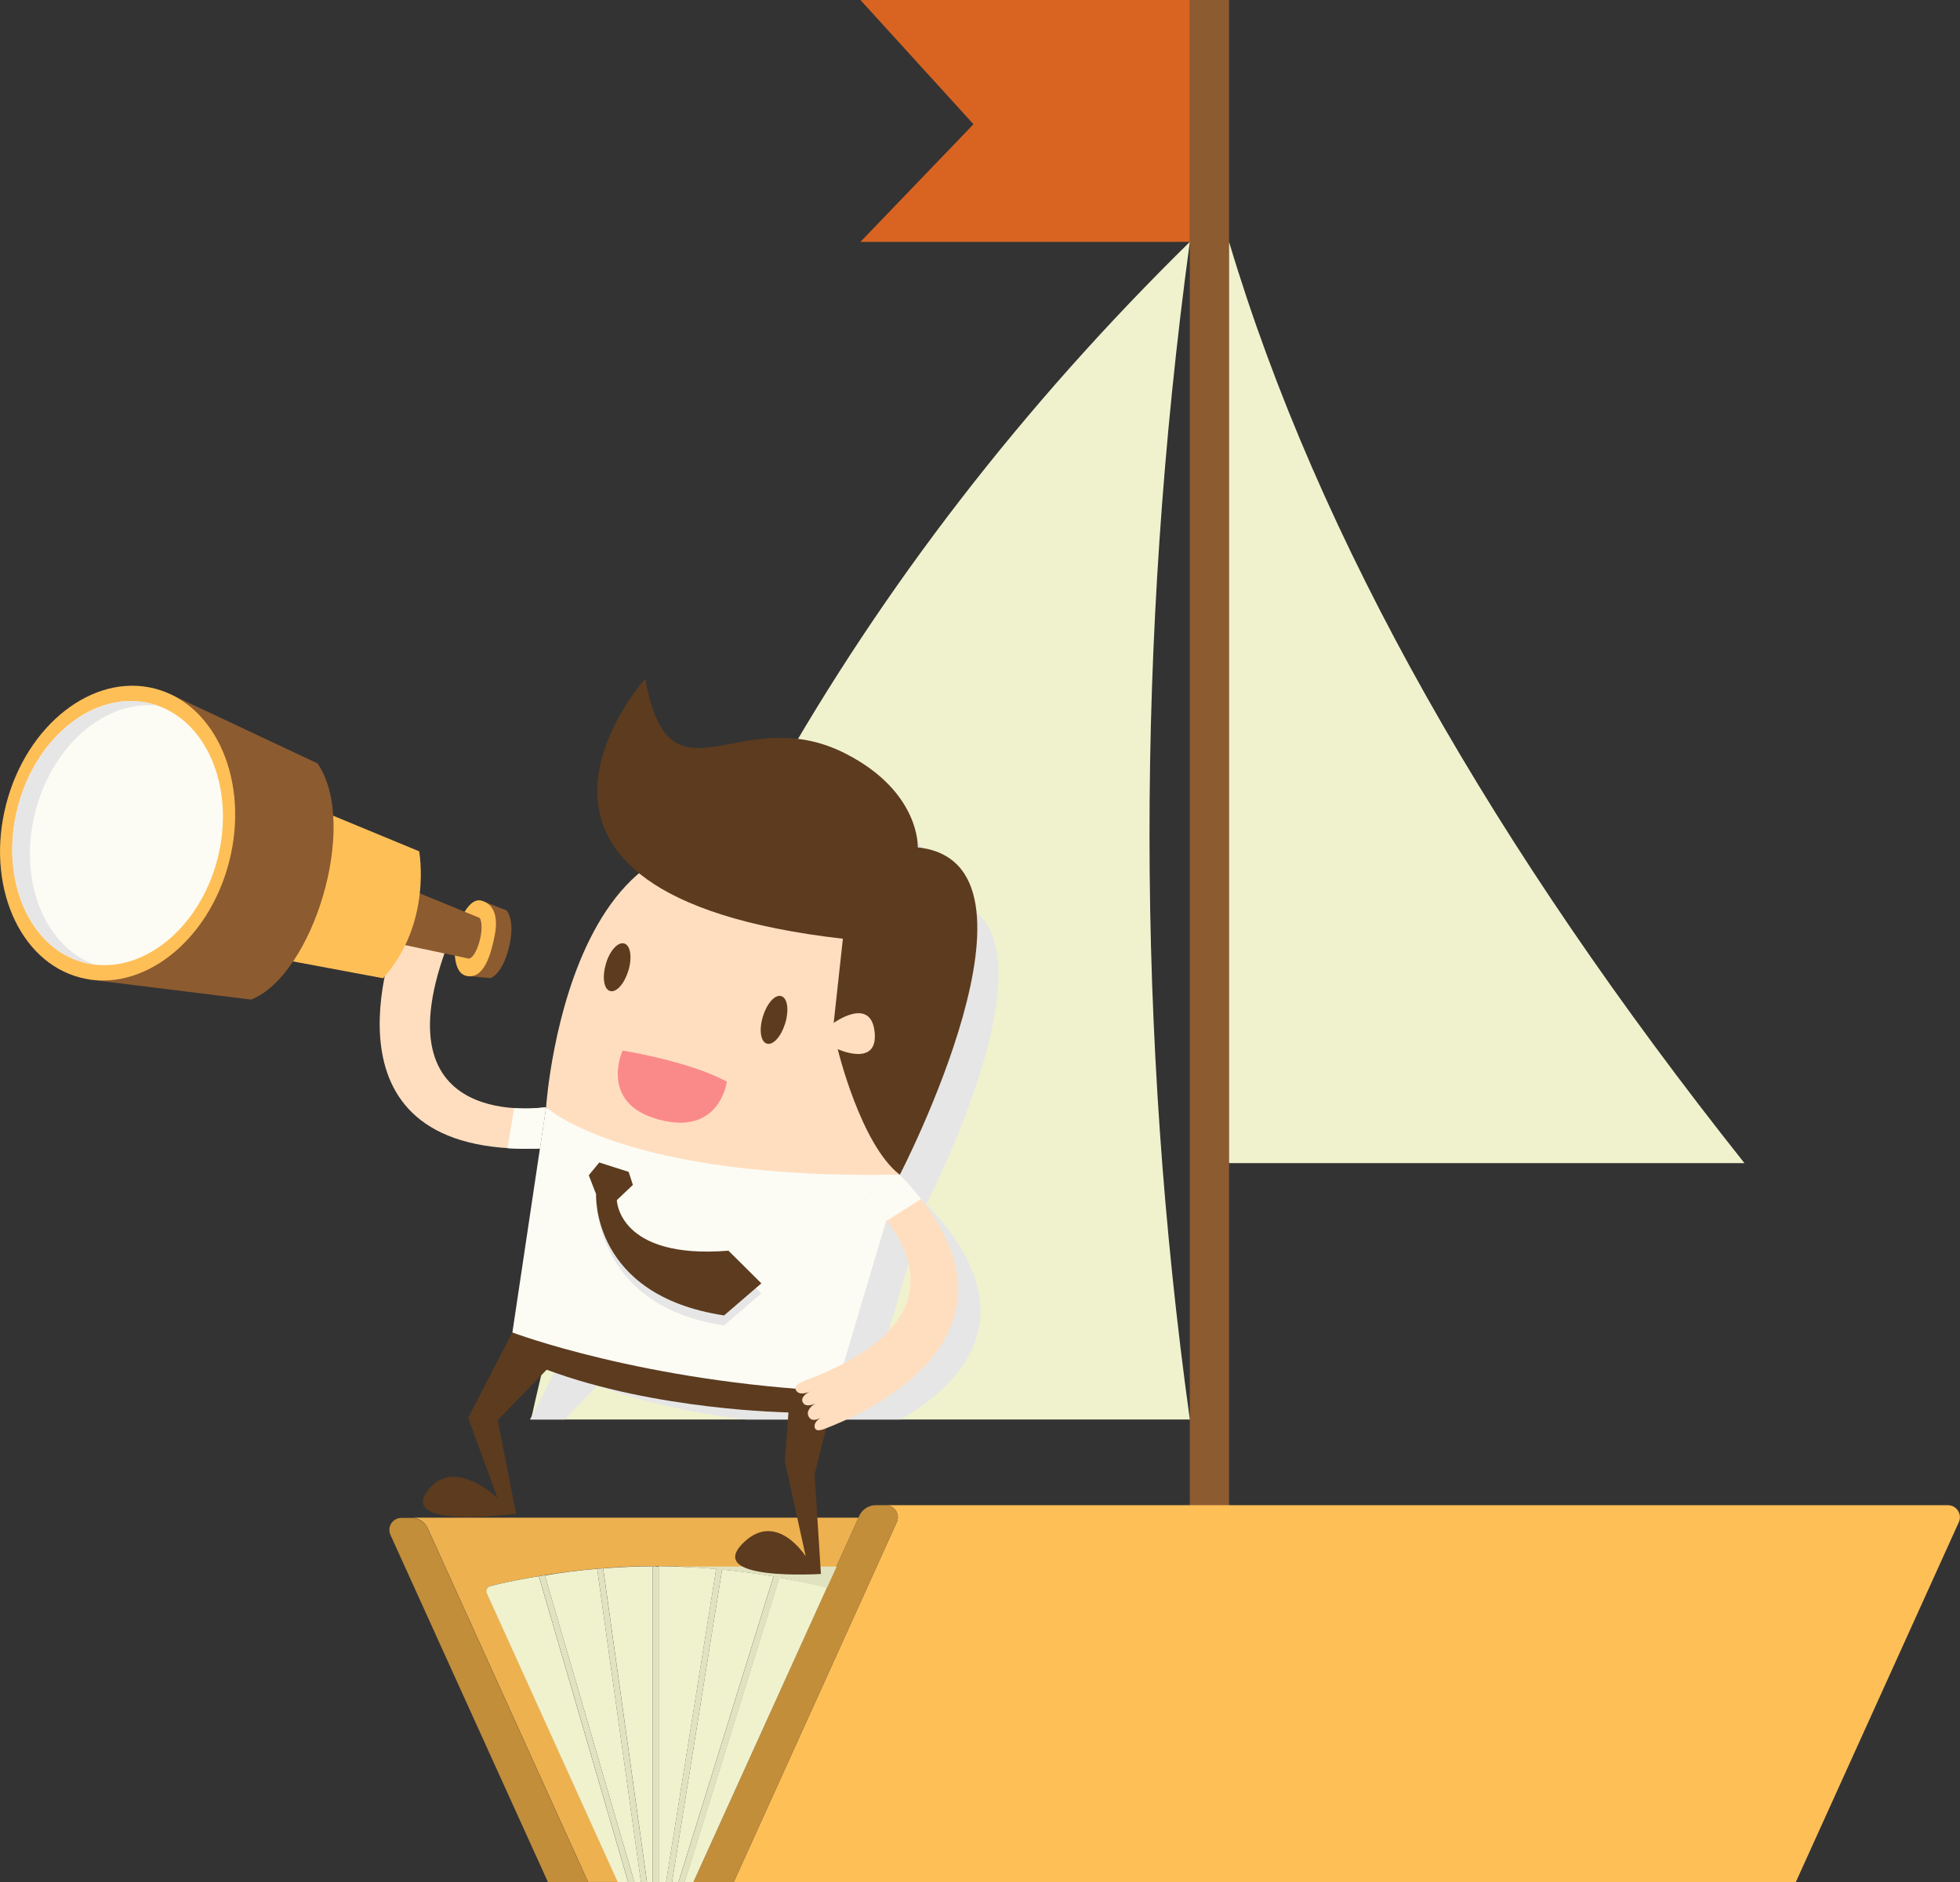 <svg xmlns="http://www.w3.org/2000/svg" viewBox="0 0 489.05 469.54"><rect x="0" y="0" width="489.05" height="469.54" fill="#333333" stroke="none"/><defs><style>.cls-1{isolation:isolate;}.cls-2{fill:#8c5b30;}.cls-3{fill:#f0f2ce;}.cls-4{fill:#d96422;}.cls-5{mix-blend-mode:multiply;}.cls-6{fill:#e6e6e6;}.cls-7{fill:#edb150;}.cls-8{fill:#ffbf57;}.cls-9{fill:#c28e3a;}.cls-10{fill:#e1e3c0;}.cls-11{fill:#5c3b1f;}.cls-12{fill:#fcfcf5;}.cls-13{fill:#ffdebf;}.cls-14{fill:#fa8a8a;}</style></defs><title>shell-provisioner</title><g class="cls-1"><g id="Layer_1" data-name="Layer 1"><rect class="cls-2" x="296.88" width="9.8" height="395.66" transform="translate(603.55 395.66) rotate(-180)"/><path class="cls-3" d="M435.26,290.15C373.08,211.84,329,135.13,306.67,60.34V290.15Z"/><path class="cls-3" d="M132.5,354.11C157.68,239.67,214,141.71,296.88,60.34c-13.55,99.92-13.28,197.81,0,293.77Z"/><polygon class="cls-4" points="214.69 60.34 296.88 60.34 296.88 0 214.69 0 242.9 30.99 214.69 60.34"/><g class="cls-5"><path class="cls-6" d="M132.24,354.11h8.64l8.19-8.45c12.49,4.66,26.31,7.14,37.13,8.45h38.53c13.17-7.6,31.29-23.77,10.38-49.29l-.3-.36-.87-1-.63-.72-.7-.78c-.48-.53-1-1.05-1.48-1.59,0,0,37.58-72.47,4.17-76.06,0,0,.64-12.86-16.72-21.75-13.25-6.79-24-2.26-32.05-1.43a590.41,590.41,0,0,0-38.46,89.36l-7,46.56Zm85.85-9.92L228,310.9l.12.15C234,318.59,240.12,332.66,218.09,344.19Z"/></g><path class="cls-7" d="M173,469.54,206.35,396c-3.95-1-7.9-1.82-11.85-2.53h0l-.8-.14-.67-.12h0q-6.41-1.1-12.84-1.72h0l-.87-.08-.62-.05h0q-7.17-.63-14.35-.65h-1.48q-6.18,0-12.36.51h0l-1.48.11h0q-6.53.56-13.07,1.6h0l-.87.15-.6.1h0c-4,.68-8,1.47-12,2.43a1.35,1.35,0,0,0-.91,1.87l32.63,72h-7.47l-40-88.2a4.56,4.56,0,0,0-4.16-2.68H214.22L173,469.54Z"/><path class="cls-8" d="M223.78,379.68a3,3,0,0,0-2.7-4.19h265a3,3,0,0,1,2.7,4.19l-40.71,89.86h-265Z"/><path class="cls-9" d="M223.78,379.68l-40.71,89.86H173l41.17-90.88.09-.21.13-.28a4.57,4.57,0,0,1,4.16-2.68h2.47A3,3,0,0,1,223.78,379.68Z"/><path class="cls-3" d="M206.35,396,173,469.54h-2.19l23.64-76C198.45,394.21,202.4,395,206.35,396Z"/><path class="cls-3" d="M178.7,391.39l-12.51,78.15h-1.84v-78.8Q171.53,390.76,178.7,391.39Z"/><path class="cls-3" d="M122.45,395.64c4-1,8-1.75,12-2.43l22.28,76.33h-2.59l-32.63-72A1.35,1.35,0,0,1,122.45,395.64Z"/><path class="cls-3" d="M193,393.25l-23.71,76.29h-1.61l12.49-78Q186.61,392.15,193,393.25Z"/><path class="cls-3" d="M149,391.36l10.93,78.18H158.3L135.95,393Q142.49,391.91,149,391.36Z"/><path class="cls-3" d="M162.86,390.73v78.8h-1.42L150.5,391.24Q156.69,390.77,162.86,390.73Z"/><path class="cls-9" d="M106.73,381.33l40,88.2h-10L97.4,382.85a3,3,0,0,1,2.7-4.19h2.47A4.56,4.56,0,0,1,106.73,381.33Z"/><path class="cls-10" d="M163.66,390.73h-.8v78.8h1.48v-78.8h0c4.79,0,9.57.25,14.35.67l-12.51,78.15h1.5l12.49-78h0c4.28.41,8.56,1,12.84,1.73h0l-23.71,76.29h1.56l23.64-76c4,.71,7.9,1.54,11.85,2.53l2.41-5.31h-45.1Zm16.34.77.17,0Z"/><path class="cls-10" d="M135.07,393.11l.87-.15h0l22.35,76.57h-1.54l-22.28-76.33h0Z"/><path class="cls-10" d="M149,391.35l1.48-.11h0l10.94,78.29h-1.5L149,391.36Z"/><path class="cls-10" d="M163.61,390.71h0Z"/><path class="cls-11" d="M208.44,347.07l-5.18,20.73,1.57,24.84s-29.7,1.92-19.11-8c8.22-7.71,15.32,3.62,15.32,3.62l-5.22-23.77.91-12.14s-33.12-.5-60.33-10.66l-12.2,12.59,4.57,23.34s-31,4.24-21.39-6.56c6.44-7.25,16.75,2.62,16.75,2.62l-7.32-20,11-21.28Z"/><path class="cls-12" d="M136.26,276.21l-8.41,56.19s32.52,12.33,80.6,14.67l16.07-54S169.25,293.22,136.26,276.21Z"/><path class="cls-13" d="M136.26,276.21s6.47-98.43,75.53-54.87c0,0,20.37,23.41,12.73,71.68C155.66,294.38,136.26,276.21,136.26,276.21Z"/><path class="cls-11" d="M161,169.32S112.63,223,210.31,234.18l-2.29,21s9.25-6.72,10.21,2.24-9.21,4.3-9.21,4.3,5.76,23.87,15.5,31.34c0,0,40.35-77.81,4.48-81.67,0,0,.68-13.81-17.95-23.36C184.46,174.38,167.18,203.16,161,169.32Z"/><path class="cls-11" d="M156.8,242.12c-1,3.27-3,5.55-4.58,5.1s-2-3.48-1.05-6.76,3-5.55,4.58-5.1S157.77,238.84,156.8,242.12Z"/><path class="cls-11" d="M195.93,255.25c-1,3.27-3,5.56-4.58,5.1s-2-3.49-1-6.76,3-5.56,4.58-5.1S196.91,252,195.93,255.25Z"/><path class="cls-14" d="M155.35,262.07s16.53,2.62,26,7.76c0,0-1.66,13.56-16.93,9.47C149.26,275.24,155.35,262.07,155.35,262.07Z"/><g class="cls-5"><path class="cls-6" d="M149.53,290l-2.62,3.18,1.83,4.72s-1.32,27.74,31.91,32.76l9.3-8-8.21-8.15c-27.54,2.21-27.83-15.13-27.83-15.13l4-3.8-1.06-3.24Z"/></g><path class="cls-11" d="M149.53,290l-2.62,3.18,1.83,4.72s-1.29,25.23,31.93,30.25l9.3-8L181.76,312c-27.54,2.21-27.85-12.62-27.85-12.62l4-3.8-1.06-3.24Z"/><path class="cls-13" d="M101.56,228.64c1.14.42,1.14,1.83,1,2.7.21-.87.77-2.32,2.22-1.94,1.67.44,1.44,2.63,1.3,3.39h0c.21-.7.91-2.53,2.31-2.14s1,2.35.84,3.09c.25-.8,1-2.85,2.72-2.31,1.25.4.15,3.18.15,3.18-18.94,48.47,24.1,41.57,24.1,41.57l-1.54,10.32c-56.66,2.1-37-50.38-35.09-55.44C99.62,231.09,100.29,228.18,101.56,228.64Z"/><path class="cls-12" d="M136.26,276.21l-1.54,10.32a79,79,0,0,1-8.09-.1l1.66-10A39.1,39.1,0,0,0,136.26,276.21Z"/><path class="cls-13" d="M203.35,356.28c-.44-1.13.61-2.07,1.33-2.56-.78.42-2.24,1-2.92-.37-.78-1.54,1-2.82,1.67-3.23v0c-.66.31-2.49,1-3.13-.3s1.06-2.33,1.75-2.69c-.76.35-2.82,1.11-3.53-.49-.53-1.2,2.28-2.23,2.28-2.23,48.79-18.11,15-45.65,15-45.65l8.73-5.71c39.26,40.9-13,61.12-18,63.08C206.47,356.1,203.85,357.54,203.35,356.28Z"/><path class="cls-12" d="M215.78,298.73l8.73-5.71a79,79,0,0,1,5.31,6.11l-8.56,5.4A39.1,39.1,0,0,0,215.78,298.73Z"/><path class="cls-2" d="M120.09,224.67l6.3,2.44s2.31,2.41.58,9.31-4.6,7.57-4.6,7.57l-6-.54Z"/><path class="cls-8" d="M113.79,232.31s2.57-8.61,6.3-7.64,4.08,5,3.36,8.61c-.91,4.65-2.64,11.11-7.06,10.17S113.79,232.31,113.79,232.31Z"/><path class="cls-2" d="M96.72,219.57l23,9.43c1.39,2.59-.78,10-2.77,10.13L92.75,234Z"/><path class="cls-8" d="M75.17,200.2l29.42,12.17s3.35,17.9-9,31.67l-28.67-5.36Z"/><path class="cls-2" d="M42.49,173.17l36.74,17.27C89.72,205.7,78,243.33,62.67,249.36l-40.44-5Z"/><ellipse class="cls-8" cx="29.34" cy="207.84" rx="37.23" ry="28.73" transform="translate(-179.25 184.45) rotate(-75.57)"/><ellipse class="cls-12" cx="29.34" cy="207.84" rx="33.36" ry="25.74" transform="translate(-179.25 184.45) rotate(-75.57)"/><g class="cls-5"><path class="cls-6" d="M4.41,201.42C9,183.58,23.89,172,37.66,175.53c.59.15,1.17.34,1.74.54-13-1.52-26.27,9.7-30.57,26.39-4.39,17.07,2.23,33.68,14.88,38.18a20.13,20.13,0,0,1-2.68-.5C7.26,236.6-.18,219.26,4.41,201.42Z"/></g></g></g></svg>